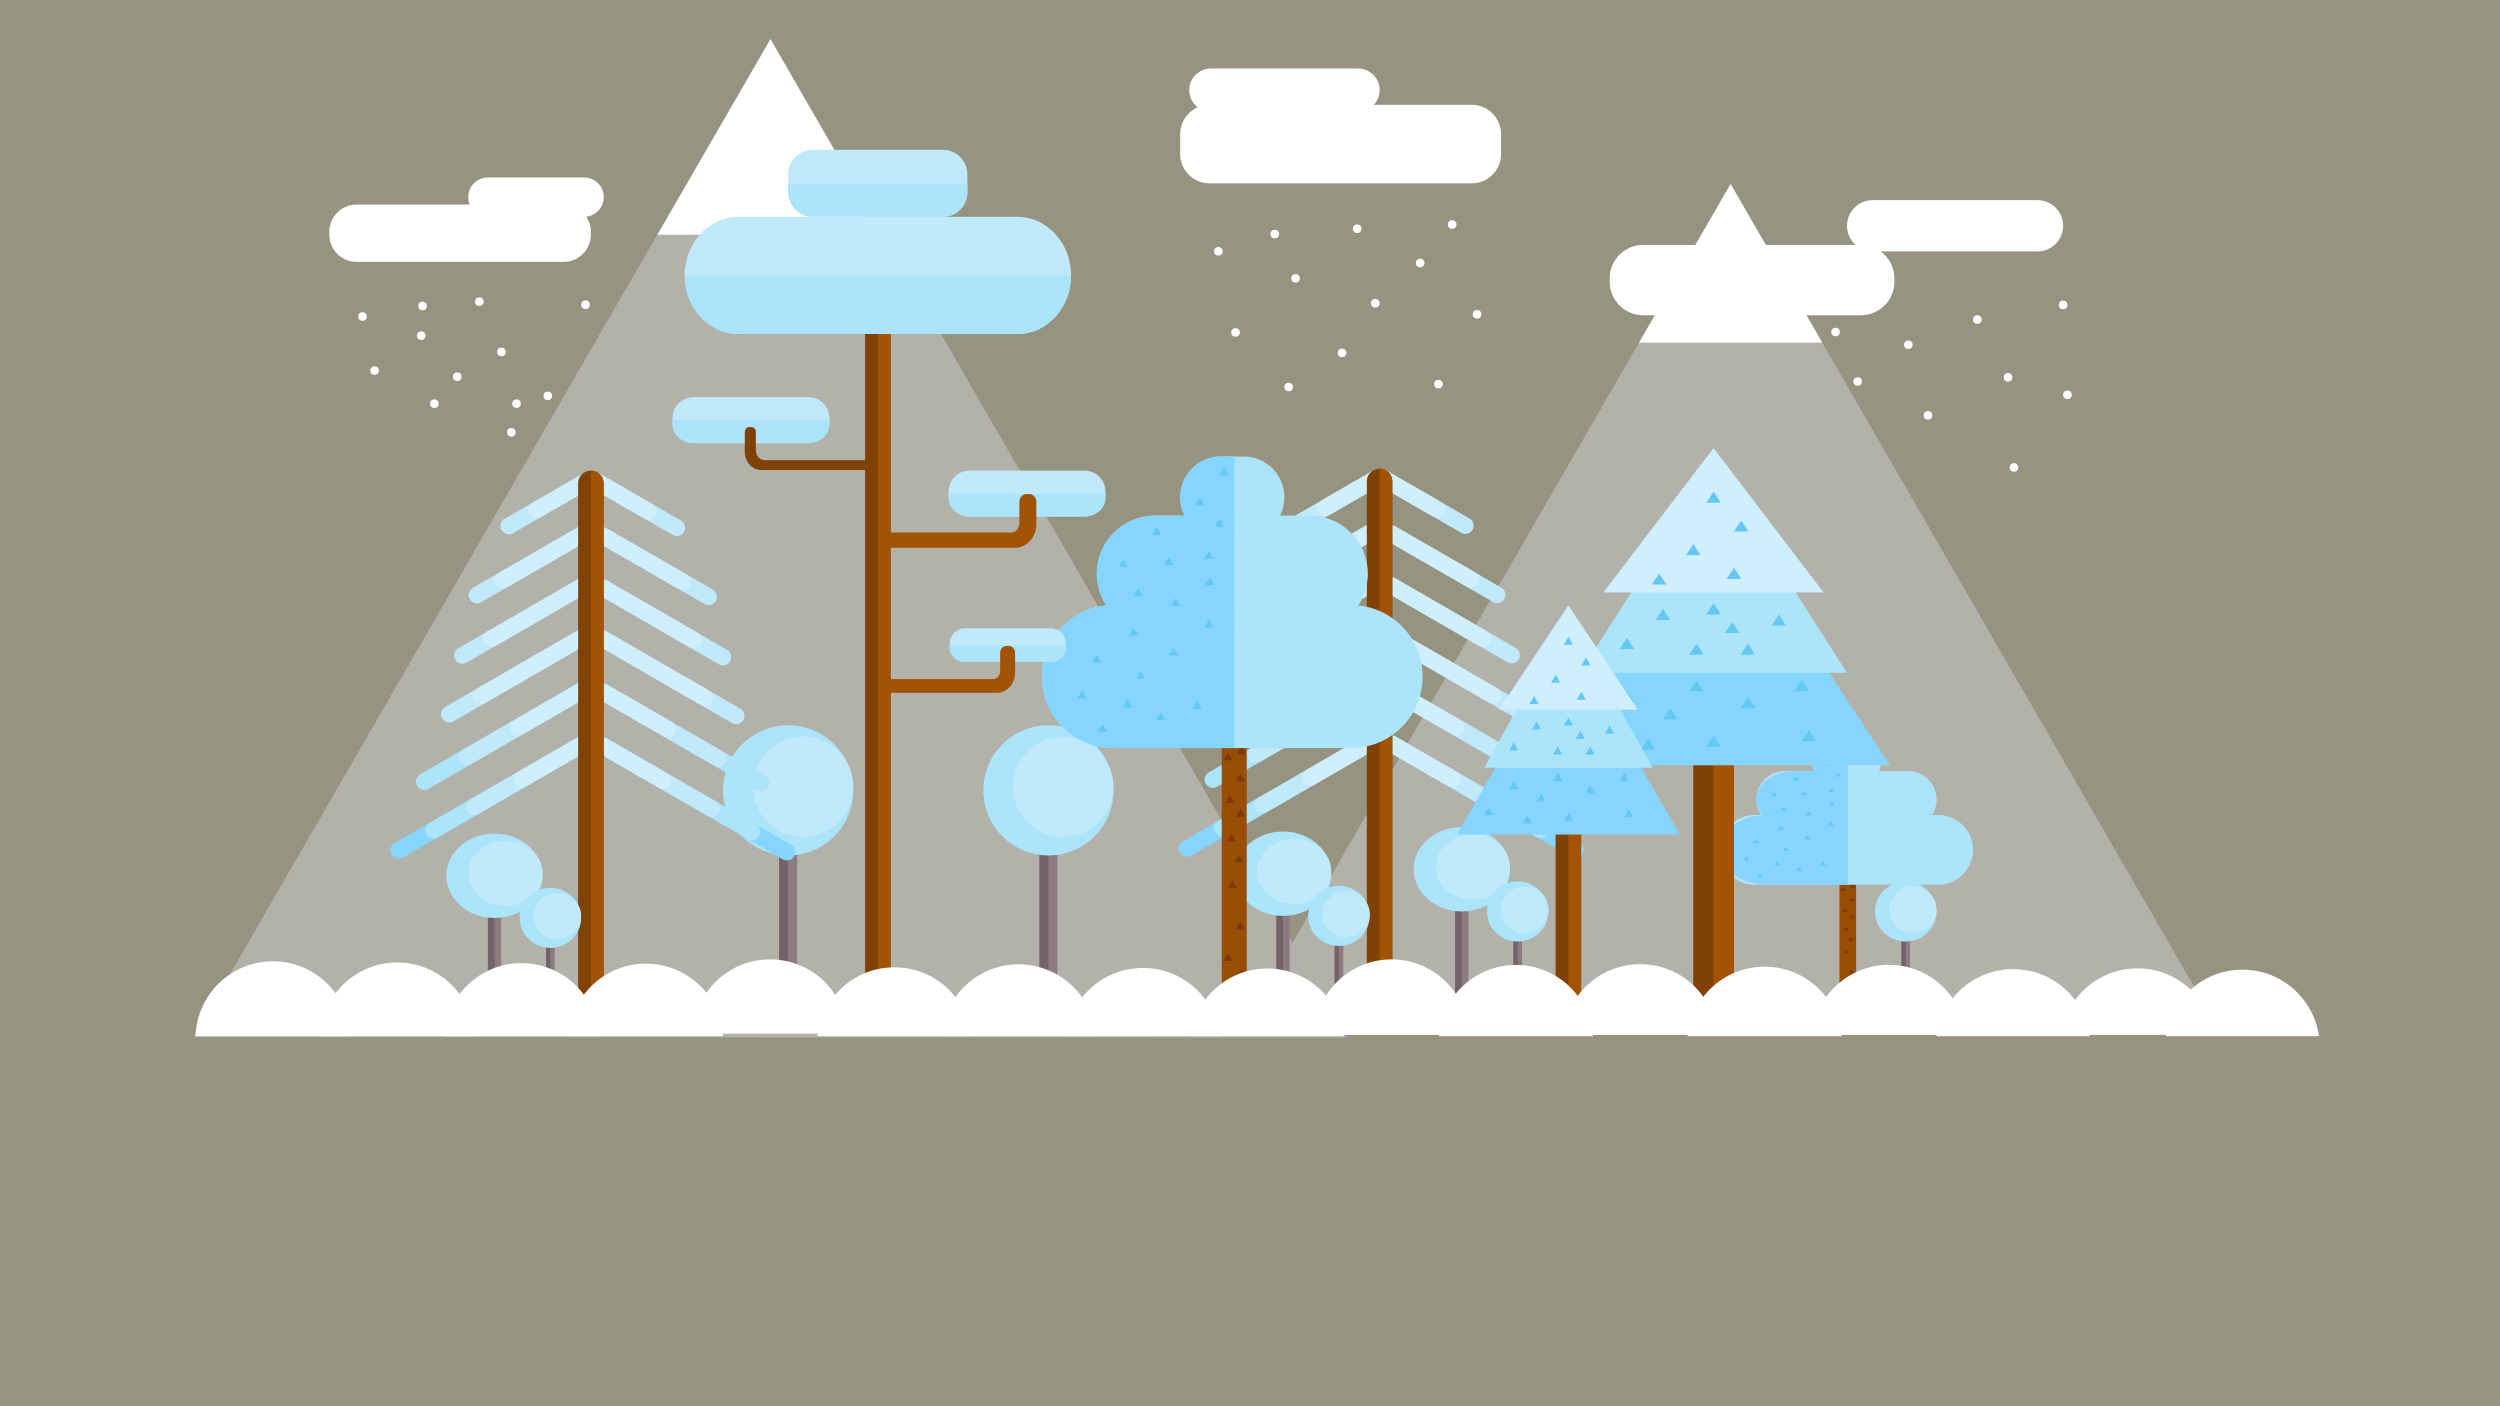 <?xml version="1.0" encoding="utf-8"?>
<!-- Generator: Adobe Illustrator 19.2.1, SVG Export Plug-In . SVG Version: 6.00 Build 0)  -->
<svg version="1.1" xmlns="http://www.w3.org/2000/svg" xmlns:xlink="http://www.w3.org/1999/xlink" x="0px" y="0px"
	 viewBox="0 0 1920 1080" style="enable-background:new 0 0 1920 1080;" xml:space="preserve">
<style type="text/css">
	.st0{fill:#969481;}
	.st1{fill:#FFFFFF;}
	.st2{fill:#B2B1AA;}
	.st3{fill:#C0EAFB;}
	.st4{fill:#ACE5FA;}
	.st5{fill:#86D5FF;}
	.st6{fill:#D0EFFC;}
	.st7{fill:#804104;}
	.st8{fill:#A35305;}
	.st9{fill:#8E7B82;}
	.st10{fill:#736369;}
	.st11{fill:#994E05;}
	.st12{fill:#7C3A09;}
	.st13{fill:#64C8F4;}
	.st14{fill:#4FA161;}
	.st15{fill:#A35305;stroke:#A35305;stroke-width:3;stroke-linecap:round;stroke-linejoin:round;stroke-miterlimit:10;}
</style>
<g id="Calque_2">
	<rect class="st0" width="1920" height="1080"/>
	<circle class="st1" cx="420.7" cy="304" r="3.3"/>
	<circle class="st1" cx="385.1" cy="270.3" r="3.3"/>
	<circle class="st1" cx="392.7" cy="332" r="3.3"/>
	<circle class="st1" cx="333.6" cy="310" r="3.3"/>
	<circle class="st1" cx="351.2" cy="289.3" r="3.3"/>
	<circle class="st1" cx="323.5" cy="257.8" r="3.3"/>
	<circle class="st1" cx="368.1" cy="231.7" r="3.3"/>
	<circle class="st1" cx="324.5" cy="235" r="3.3"/>
	<circle class="st1" cx="287.7" cy="284.6" r="3.3"/>
	<circle class="st1" cx="278.4" cy="243.1" r="3.3"/>
	<circle class="st1" cx="1056.2" cy="232.9" r="3.3"/>
	<circle class="st1" cx="1090.7" cy="202" r="3.3"/>
	<circle class="st1" cx="1115.3" cy="172.4" r="3.3"/>
	<circle class="st1" cx="1134.4" cy="241.4" r="3.3"/>
	<circle class="st1" cx="1042.3" cy="175.7" r="3.3"/>
	<circle class="st1" cx="995" cy="213.8" r="3.3"/>
	<circle class="st1" cx="979" cy="179.8" r="3.3"/>
	<circle class="st1" cx="948.9" cy="255.3" r="3.3"/>
	<circle class="st1" cx="935.7" cy="193" r="3.3"/>
	<circle class="st1" cx="1030.7" cy="271" r="3.3"/>
	<circle class="st1" cx="1104.7" cy="295" r="3.3"/>
	<circle class="st1" cx="989.7" cy="297.2" r="3.3"/>
	<circle class="st1" cx="1518.6" cy="245.4" r="3.3"/>
	<circle class="st1" cx="1584.5" cy="234.2" r="3.3"/>
	<circle class="st1" cx="1480.7" cy="319" r="3.3"/>
	<circle class="st1" cx="1465.6" cy="264.8" r="3.3"/>
	<circle class="st1" cx="1542.2" cy="289.8" r="3.3"/>
	<circle class="st1" cx="1546.7" cy="359" r="3.3"/>
	<circle class="st1" cx="1587.8" cy="303.2" r="3.3"/>
	<circle class="st1" cx="1426.7" cy="293" r="3.3"/>
	<circle class="st1" cx="1410.7" cy="333" r="3.3"/>
	<circle class="st1" cx="1348.7" cy="321" r="3.3"/>
	<circle class="st1" cx="1282.7" cy="289" r="3.3"/>
	<circle class="st1" cx="1345.7" cy="263" r="3.3"/>
	<circle class="st1" cx="1409.7" cy="255" r="3.3"/>
	<circle class="st1" cx="1250.7" cy="368" r="3.3"/>
	<circle class="st1" cx="1239.7" cy="315" r="3.3"/>
	<circle class="st1" cx="1417.7" cy="375" r="3.3"/>
	<circle class="st1" cx="1476.7" cy="413" r="3.3"/>
	<polygon class="st2" points="952.4,793.9 1329.1,141.3 1705.9,793.9 	"/>
	<polygon class="st2" points="148.7,796.5 591.8,29.6 1034.4,796.8 	"/>
	<polygon class="st1" points="1399.5,263.1 1329.1,141.3 1258.8,263.1 	"/>
</g>
<g id="Calque_6">
	<polygon class="st1" points="678.3,180.3 591.7,30.2 504.9,180.3 	"/>
</g>
<g id="Calque_3">
	<g>
		<path class="st3" d="M990.8,405.6L990.8,405.6c-1.8-3-0.7-6.9,2.3-8.7l62.4-36c3-1.8,6.9-0.7,8.7,2.3l0,0c1.8,3,0.7,6.9-2.3,8.7
			l-62.4,36C996.5,409.7,992.6,408.7,990.8,405.6z"/>
		<path class="st4" d="M926,601.9L926,601.9c-1.8-3-0.7-6.9,2.3-8.7l121.6-70.2c3-1.8,6.9-0.7,8.7,2.3l0,0c1.8,3,0.7,6.9-2.3,8.7
			l-121.6,70.2C931.7,606,927.8,604.9,926,601.9z"/>
		<path class="st3" d="M955.3,505L955.3,505c-1.8-3-0.7-6.9,2.3-8.7l92.3-53.3c3-1.8,6.9-0.7,8.7,2.3v0c1.8,3,0.7,6.9-2.3,8.7
			L964,507.3C961,509.1,957.1,508.1,955.3,505z"/>
		<path class="st5" d="M906.2,654.8L906.2,654.8c-1.8-3-0.7-6.9,2.3-8.7l141.4-81.7c3-1.8,6.9-0.7,8.7,2.3l0,0
			c1.8,3,0.7,6.9-2.3,8.7l-141.4,81.7C911.8,658.9,907.9,657.8,906.2,654.8z"/>
		<path class="st6" d="M977.5,492.2L977.5,492.2c-1.8-3-0.7-6.9,2.3-8.7l70.1-40.5c3-1.8,6.9-0.7,8.7,2.3v0c1.8,3,0.7,6.9-2.3,8.7
			l-70.1,40.5C983.2,496.3,979.3,495.2,977.5,492.2z"/>
		<path class="st6" d="M1012.3,393.2L1012.3,393.2c-1.8-3-0.7-6.9,2.3-8.7l40.9-23.6c3-1.8,6.9-0.7,8.7,2.3l0,0
			c1.8,3,0.7,6.9-2.3,8.7l-40.9,23.6C1018,397.3,1014.1,396.3,1012.3,393.2z"/>
		<path class="st3" d="M958.8,582.9L958.8,582.9c-1.8-3-0.7-6.9,2.3-8.7l88.8-51.3c3-1.8,6.9-0.7,8.7,2.3l0,0c1.8,3,0.7,6.9-2.3,8.7
			l-88.8,51.3C964.4,587,960.5,586,958.8,582.9z"/>
		<path class="st6" d="M998,560.3L998,560.3c-1.8-3-0.7-6.9,2.3-8.7l49.6-28.6c3-1.8,6.9-0.7,8.7,2.3l0,0c1.8,3,0.7,6.9-2.3,8.7
			l-49.6,28.6C1003.7,564.4,999.8,563.3,998,560.3z"/>
		<path class="st4" d="M933.1,639.3L933.1,639.3c-1.8-3-0.7-6.9,2.3-8.7l114.5-66.1c3-1.8,6.9-0.7,8.7,2.3l0,0
			c1.8,3,0.7,6.9-2.3,8.7l-114.5,66.1C938.7,643.4,934.8,642.3,933.1,639.3z"/>
		<path class="st3" d="M964.1,621.4L964.1,621.4c-1.8-3-0.7-6.9,2.3-8.7l83.5-48.2c3-1.8,6.9-0.7,8.7,2.3l0,0c1.8,3,0.7,6.9-2.3,8.7
			l-83.5,48.2C969.7,625.4,965.8,624.4,964.1,621.4z"/>
		<path class="st6" d="M1001.3,599.9L1001.3,599.9c-1.8-3-0.7-6.9,2.3-8.7l46.3-26.7c3-1.8,6.9-0.7,8.7,2.3l0,0
			c1.8,3,0.7,6.9-2.3,8.7l-46.3,26.7C1006.9,604,1003,602.9,1001.3,599.9z"/>
		<path class="st3" d="M966.4,458.7L966.4,458.7c-1.8-3-0.7-6.9,2.3-8.7l81.2-46.9c3-1.8,6.9-0.7,8.7,2.3l0,0c1.8,3,0.7,6.9-2.3,8.7
			L975.1,461C972.1,462.8,968.2,461.7,966.4,458.7z"/>
		<path class="st6" d="M986.2,447.2L986.2,447.2c-1.8-3-0.7-6.9,2.3-8.7l61.4-35.4c3-1.8,6.9-0.7,8.7,2.3l0,0c1.8,3,0.7,6.9-2.3,8.7
			l-61.4,35.4C991.9,451.3,988,450.3,986.2,447.2z"/>
		<path class="st3" d="M945.2,550.1L945.2,550.1c-1.8-3-0.7-6.9,2.3-8.7l102.4-59.1c3-1.8,6.9-0.7,8.7,2.3v0c1.8,3,0.7,6.9-2.3,8.7
			l-102.4,59.1C950.8,554.2,946.9,553.2,945.2,550.1z"/>
		<path class="st6" d="M969.6,536L969.6,536c-1.8-3-0.7-6.9,2.3-8.7l78-45.1c3-1.8,6.9-0.7,8.7,2.3v0c1.8,3,0.7,6.9-2.3,8.7
			l-78,45.1C975.2,540.1,971.3,539.1,969.6,536z"/>
		<path class="st3" d="M1130.9,406.9L1130.9,406.9c1.8-3,0.7-6.9-2.3-8.7l-62.4-36c-3-1.8-6.9-0.7-8.7,2.3l0,0
			c-1.8,3-0.7,6.9,2.3,8.7l62.4,36C1125.2,411,1129.1,410,1130.9,406.9z"/>
		<path class="st4" d="M1195.7,603.2L1195.7,603.2c1.8-3,0.7-6.9-2.3-8.7l-121.6-70.2c-3-1.8-6.9-0.7-8.7,2.3l0,0
			c-1.8,3-0.7,6.9,2.3,8.7l121.6,70.2C1190.1,607.3,1194,606.2,1195.7,603.2z"/>
		<path class="st3" d="M1166.4,506.3L1166.4,506.3c1.8-3,0.7-6.9-2.3-8.7l-92.3-53.3c-3-1.8-6.9-0.7-8.7,2.3l0,0
			c-1.8,3-0.7,6.9,2.3,8.7l92.3,53.3C1160.8,510.4,1164.7,509.4,1166.4,506.3z"/>
		<path class="st5" d="M1215.6,656.1L1215.6,656.1c1.8-3,0.7-6.9-2.3-8.7l-141.4-81.7c-3-1.8-6.9-0.7-8.7,2.3v0
			c-1.8,3-0.7,6.9,2.3,8.7l141.4,81.7C1209.9,660.2,1213.8,659.1,1215.6,656.1z"/>
		<path class="st6" d="M1144.2,493.5L1144.2,493.5c1.8-3,0.7-6.9-2.3-8.7l-70.1-40.5c-3-1.8-6.9-0.7-8.7,2.3l0,0
			c-1.8,3-0.7,6.9,2.3,8.7l70.1,40.5C1138.6,497.6,1142.5,496.5,1144.2,493.5z"/>
		<path class="st6" d="M1109.4,394.5L1109.4,394.5c1.8-3,0.7-6.9-2.3-8.7l-40.9-23.6c-3-1.8-6.9-0.7-8.7,2.3l0,0
			c-1.8,3-0.7,6.9,2.3,8.7l40.9,23.6C1103.7,398.6,1107.6,397.6,1109.4,394.5z"/>
		<path class="st3" d="M1163,584.2L1163,584.2c1.8-3,0.7-6.9-2.3-8.7l-88.8-51.3c-3-1.8-6.9-0.7-8.7,2.3l0,0c-1.8,3-0.7,6.9,2.3,8.7
			l88.8,51.3C1157.3,588.3,1161.2,587.3,1163,584.2z"/>
		<path class="st6" d="M1123.7,561.6L1123.7,561.6c1.8-3,0.7-6.9-2.3-8.7l-49.6-28.6c-3-1.8-6.9-0.7-8.7,2.3l0,0
			c-1.8,3-0.7,6.9,2.3,8.7l49.6,28.6C1118,565.7,1121.9,564.6,1123.7,561.6z"/>
		<path class="st4" d="M1188.7,640.6L1188.7,640.6c1.8-3,0.7-6.9-2.3-8.7l-114.5-66.1c-3-1.8-6.9-0.7-8.7,2.3v0
			c-1.8,3-0.7,6.9,2.3,8.7l114.5,66.1C1183,644.7,1186.9,643.6,1188.7,640.6z"/>
		<path class="st3" d="M1157.6,622.6L1157.6,622.6c1.8-3,0.7-6.9-2.3-8.7l-83.5-48.2c-3-1.8-6.9-0.7-8.7,2.3v0
			c-1.8,3-0.7,6.9,2.3,8.7l83.5,48.2C1152,626.7,1155.9,625.7,1157.6,622.6z"/>
		<path class="st6" d="M1120.5,601.2L1120.5,601.2c1.8-3,0.7-6.9-2.3-8.7l-46.3-26.7c-3-1.8-6.9-0.7-8.7,2.3v0
			c-1.8,3-0.7,6.9,2.3,8.7l46.3,26.7C1114.8,605.3,1118.7,604.2,1120.5,601.2z"/>
		<path class="st3" d="M1155.3,460L1155.3,460c1.8-3,0.7-6.9-2.3-8.7l-81.2-46.9c-3-1.8-6.9-0.7-8.7,2.3v0c-1.8,3-0.7,6.9,2.3,8.7
			l81.2,46.9C1149.7,464.1,1153.6,463,1155.3,460z"/>
		<path class="st6" d="M1135.5,448.5L1135.5,448.5c1.8-3,0.7-6.9-2.3-8.7l-61.4-35.4c-3-1.8-6.9-0.7-8.7,2.3v0
			c-1.8,3-0.7,6.9,2.3,8.7l61.4,35.4C1129.8,452.6,1133.7,451.6,1135.5,448.5z"/>
		<path class="st3" d="M1176.6,551.4L1176.6,551.4c1.8-3,0.7-6.9-2.3-8.7l-102.4-59.1c-3-1.8-6.9-0.7-8.7,2.3l0,0
			c-1.8,3-0.7,6.9,2.3,8.7l102.4,59.1C1170.9,555.5,1174.8,554.5,1176.6,551.4z"/>
		<path class="st6" d="M1152.2,537.3L1152.2,537.3c1.8-3,0.7-6.9-2.3-8.7l-78-45.1c-3-1.8-6.9-0.7-8.7,2.3l0,0
			c-1.8,3-0.7,6.9,2.3,8.7l78,45.1C1146.5,541.4,1150.4,540.4,1152.2,537.3z"/>
		<g>
			<path class="st7" d="M1059.5,783.2L1059.5,783.2c-5.4,0-9.8-4.4-9.8-9.8V369.7c0-5.4,4.4-9.8,9.8-9.8l0,0c5.4,0,9.8,4.4,9.8,9.8
				v403.7C1069.3,778.8,1064.9,783.2,1059.5,783.2z"/>
			<path class="st8" d="M1059.5,359.8c5.4,0,9.8,4.4,9.8,9.8v403.7c0,5.4-4.4,9.8-9.8,9.8"/>
		</g>
		<g>
			<path class="st9" d="M985.4,783.2L985.4,783.2c-2.8,0-5.1-2.3-5.1-5.1v-98.9c0-2.8,2.3-5.1,5.1-5.1l0,0c2.8,0,5.1,2.3,5.1,5.1
				v98.9C990.6,780.9,988.3,783.2,985.4,783.2z"/>
			<path class="st10" d="M985.4,783.2L985.4,783.2c-2.8,0-5.1-2-5.1-4.5V678.5c0-2.5,2.3-4.5,5.1-4.5l0,0"/>
		</g>
		<g>
			<ellipse class="st4" cx="985.4" cy="671" rx="37" ry="32.4"/>
			<ellipse class="st3" cx="993.9" cy="669.2" rx="28.5" ry="25"/>
		</g>
		<path class="st9" d="M1028.3,783.2L1028.3,783.2c-1.8,0-3.3-1.5-3.3-3.3v-71.2c0-1.8,1.5-3.3,3.3-3.3l0,0c1.8,0,3.3,1.5,3.3,3.3
			v71.2C1031.6,781.8,1030.2,783.2,1028.3,783.2z"/>
		<path class="st10" d="M1028.3,783.2L1028.3,783.2c-1.8,0-3.3-1.4-3.3-3.2v-71.3c0-1.8,1.5-3.2,3.3-3.2l0,0"/>
		<ellipse class="st4" cx="1028.3" cy="703.4" rx="23.6" ry="23.1"/>
		<ellipse class="st3" cx="1033.8" cy="702.1" rx="18.2" ry="17.8"/>
	</g>
	<g>
		<path class="st9" d="M805.2,779.8L805.2,779.8c-3.8,0-6.9-3.1-6.9-6.9V618.5c0-3.8,3.1-6.9,6.9-6.9l0,0c3.8,0,6.9,3.1,6.9,6.9
			v154.4C812.1,776.7,809,779.8,805.2,779.8z"/>
		<path class="st10" d="M805.2,779.8L805.2,779.8c-3.8,0-6.9-3.1-6.9-6.9V618.5c0-3.8,3.1-6.9,6.9-6.9l0,0"/>
	</g>
	<circle class="st4" cx="805.2" cy="607" r="50"/>
	<circle class="st3" cx="816.6" cy="604.2" r="38.5"/>
	<g>
		<path class="st9" d="M605.3,779.8L605.3,779.8c-3.8,0-6.9-3.1-6.9-6.9V618.5c0-3.8,3.1-6.9,6.9-6.9l0,0c3.8,0,6.9,3.1,6.9,6.9
			v154.4C612.3,776.7,609.2,779.8,605.3,779.8z"/>
		<path class="st10" d="M605.3,779.8L605.3,779.8c-3.8,0-6.9-3.1-6.9-6.9V618.5c0-3.8,3.1-6.9,6.9-6.9l0,0"/>
	</g>
	<circle class="st4" cx="605.3" cy="607" r="50"/>
	<circle class="st3" cx="616.8" cy="604.2" r="38.5"/>
	<g>
		<path class="st9" d="M1122.7,779.8L1122.7,779.8c-2.8,0-5.1-2.3-5.1-5.1v-98.9c0-2.8,2.3-5.1,5.1-5.1l0,0c2.8,0,5.1,2.3,5.1,5.1
			v98.9C1127.8,777.5,1125.5,779.8,1122.7,779.8z"/>
		<path class="st10" d="M1122.7,779.8L1122.7,779.8c-2.8,0-5.1-2-5.1-4.5V675.1c0-2.5,2.3-4.5,5.1-4.5l0,0"/>
	</g>
	<ellipse class="st4" cx="1122.7" cy="667.6" rx="37" ry="32.4"/>
	<ellipse class="st3" cx="1131.1" cy="665.8" rx="28.5" ry="25"/>
	<g>
		<path class="st9" d="M1165.6,779.8L1165.6,779.8c-1.8,0-3.3-1.5-3.3-3.3v-71.2c0-1.8,1.5-3.3,3.3-3.3l0,0c1.8,0,3.3,1.5,3.3,3.3
			v71.2C1168.8,778.4,1167.4,779.8,1165.6,779.8z"/>
		<path class="st10" d="M1165.6,779.8L1165.6,779.8c-1.8,0-3.3-1.4-3.3-3.2v-71.3c0-1.8,1.5-3.2,3.3-3.2l0,0"/>
	</g>
	<ellipse class="st4" cx="1165.6" cy="700" rx="23.6" ry="23.1"/>
	<ellipse class="st3" cx="1171" cy="698.7" rx="18.2" ry="17.8"/>
	<g>
		<path class="st9" d="M1463.6,779.8L1463.6,779.8c-1.8,0-3.3-1.5-3.3-3.3v-71.2c0-1.8,1.5-3.3,3.3-3.3l0,0c1.8,0,3.3,1.5,3.3,3.3
			v71.2C1466.9,778.4,1465.5,779.8,1463.6,779.8z"/>
		<path class="st10" d="M1463.6,779.8L1463.6,779.8c-1.8,0-3.3-1.4-3.3-3.2v-71.3c0-1.8,1.5-3.2,3.3-3.2l0,0"/>
	</g>
	<ellipse class="st4" cx="1463.6" cy="700" rx="23.6" ry="23.1"/>
	<ellipse class="st3" cx="1469.1" cy="698.7" rx="18.2" ry="17.8"/>
	<g>
		<path class="st11" d="M947.9,506.9L947.9,506.9c-5.3,0-9.6,4.3-9.6,9.6v253.7c0,5.3,4.3,9.6,9.6,9.6l0,0c5.3,0,9.6-4.3,9.6-9.6
			V516.5C957.6,511.2,953.3,506.9,947.9,506.9z"/>
		<polygon class="st12" points="946.5,675.8 949.9,682 942.9,682.1 		"/>
		<polygon class="st12" points="951.6,656.2 955,662.3 947.9,662.4 		"/>
		<polygon class="st12" points="945.9,640.2 949.3,646.4 942.2,646.5 		"/>
		<polygon class="st12" points="952.9,621 956.3,627.2 949.3,627.3 		"/>
		<polygon class="st12" points="944.5,610.5 947.9,616.6 940.9,616.8 		"/>
		<polygon class="st12" points="952.9,593.9 956.3,600.1 949.3,600.2 		"/>
		<polygon class="st12" points="943,577.7 946.4,583.8 939.4,584 		"/>
		<polygon class="st12" points="953.5,573.1 956.9,579.2 949.8,579.3 		"/>
		<polygon class="st12" points="947.5,764.9 950.9,771.1 943.8,771.2 		"/>
		<polygon class="st12" points="953.6,744.3 957,750.4 949.9,750.6 		"/>
		<polygon class="st12" points="943,731.9 946.4,738 939.4,738.1 		"/>
		<polygon class="st12" points="952.5,707.7 956,713.8 948.9,714 		"/>
	</g>
	<g>
		<path class="st4" d="M1037.7,574.5H855.1c-30.3,0-54.9-24.6-54.9-54.9v0c0-30.3,24.6-54.9,54.9-54.9h182.6
			c30.3,0,54.9,24.6,54.9,54.9v0C1092.6,549.9,1068.1,574.5,1037.7,574.5z"/>
		<path class="st4" d="M1005.9,485.2H887c-24.6,0-44.6-20-44.6-44.6v0c0-24.6,20-44.6,44.6-44.6h118.9c24.6,0,44.6,20,44.6,44.6v0
			C1050.5,465.2,1030.5,485.2,1005.9,485.2z"/>
		<path class="st4" d="M955.1,413.2h-17.4c-17.3,0-31.3-14-31.3-31.3v0c0-17.3,14-31.3,31.3-31.3h17.4c17.3,0,31.3,14,31.3,31.3v0
			C986.4,399.2,972.4,413.2,955.1,413.2z"/>
	</g>
	<g>
		<path class="st5" d="M947.9,464.7h-92.8c-30.3,0-54.9,24.6-54.9,54.9v0c0,30.3,24.6,54.9,54.9,54.9h92.8V464.7z"/>
		<path class="st5" d="M947.9,396h-61c-24.6,0-44.6,20-44.6,44.6v0c0,24.6,20,44.6,44.6,44.6h61V396z"/>
		<path class="st5" d="M947.9,350.5h-10.2c-17.3,0-31.3,14-31.3,31.3v0c0,17.3,14,31.3,31.3,31.3h10.2V350.5z"/>
	</g>
	<polygon class="st13" points="866.1,537.2 869.6,543.4 862.5,543.5 	"/>
	<polygon class="st13" points="901.1,497.1 904.6,503.3 897.5,503.4 	"/>
	<polygon class="st13" points="876,515.1 879.5,521.2 872.4,521.3 	"/>
	<polygon class="st13" points="891.7,546.8 895.1,552.9 888.1,553 	"/>
	<polygon class="st13" points="919.4,538.4 922.8,544.5 915.8,544.7 	"/>
	<polygon class="st13" points="846.7,555.9 850.2,562.1 843.1,562.2 	"/>
	<polygon class="st13" points="831.1,530.1 834.5,536.2 827.5,536.3 	"/>
	<polygon class="st13" points="842.4,502.6 845.9,508.7 838.8,508.8 	"/>
	<polygon class="st13" points="870.6,482.1 874.1,488.2 867,488.3 	"/>
	<polygon class="st13" points="928.5,475.8 931.9,482 924.9,482.1 	"/>
	<polygon class="st13" points="903,459.2 906.4,465.4 899.3,465.5 	"/>
	<polygon class="st13" points="874.2,451.7 877.6,457.8 870.5,457.9 	"/>
	<polygon class="st13" points="929.4,443.2 932.8,449.4 925.7,449.5 	"/>
	<polygon class="st13" points="862.8,429.2 866.2,435.3 859.2,435.4 	"/>
	<polygon class="st13" points="897.6,427.7 901,433.9 894,434 	"/>
	<polygon class="st13" points="928.5,422.9 931.9,429.1 924.9,429.2 	"/>
	<polygon class="st13" points="888.4,404.6 891.8,410.8 884.8,410.9 	"/>
	<polygon class="st13" points="936.6,398.3 940,404.5 933,404.6 	"/>
	<polygon class="st13" points="940.1,358.8 943.6,365 936.5,365.1 	"/>
	<polygon class="st13" points="921.5,381.9 924.9,388 917.8,388.1 	"/>
	<g>
		<path class="st11" d="M1419.1,646.4L1419.1,646.4c-3.5,0-6.4,2.9-6.4,6.4v120.6c0,3.5,2.9,6.4,6.4,6.4l0,0c3.5,0,6.4-2.9,6.4-6.4
			V652.8C1425.5,649.3,1422.6,646.4,1419.1,646.4z"/>
		<polygon class="st12" points="1418.1,729 1420.4,732 1415.7,732 		"/>
		<polygon class="st12" points="1421.5,719.4 1423.8,722.4 1419.1,722.4 		"/>
		<polygon class="st12" points="1417.7,711.6 1420,714.6 1415.3,714.7 		"/>
		<polygon class="st12" points="1422.4,702.2 1424.7,705.2 1420,705.3 		"/>
		<polygon class="st12" points="1416.8,697 1419.1,700.1 1414.4,700.1 		"/>
		<polygon class="st12" points="1422.4,689 1424.7,692 1420,692 		"/>
		<polygon class="st12" points="1415.8,681 1418.1,684 1413.4,684.1 		"/>
		<polygon class="st12" points="1422.8,678.8 1425.1,681.8 1420.4,681.8 		"/>
		<polygon class="st12" points="1418.8,772.5 1421.1,775.6 1416.4,775.6 		"/>
		<polygon class="st12" points="1422.8,762.5 1425.1,765.5 1420.4,765.5 		"/>
		<polygon class="st12" points="1415.8,756.4 1418.1,759.4 1413.4,759.4 		"/>
		<polygon class="st12" points="1422.1,744.6 1424.4,747.6 1419.7,747.6 		"/>
	</g>
	<g>
		<path class="st4" d="M1488.5,679.5h-140.8c-14.8,0-26.8-12-26.8-26.8v0c0-14.8,12-26.8,26.8-26.8h140.8c14.8,0,26.8,12,26.8,26.8
			v0C1515.3,667.4,1503.3,679.5,1488.5,679.5z"/>
		<path class="st4" d="M1465.5,635.8h-94.8c-12,0-21.8-9.8-21.8-21.8v0c0-12,9.8-21.8,21.8-21.8h94.8c12,0,21.8,9.8,21.8,21.8v0
			C1487.3,626,1477.5,635.8,1465.5,635.8z"/>
		<path class="st4" d="M1429.4,600.6h-22.6c-8.5,0-15.3-6.9-15.3-15.3l0,0c0-8.5,6.9-15.3,15.3-15.3h22.6c8.5,0,15.3,6.9,15.3,15.3
			l0,0C1444.7,593.7,1437.8,600.6,1429.4,600.6z"/>
	</g>
	<g>
		<path class="st5" d="M1419.1,625.8h-61.7c-20.2,0-36.5,12-36.5,26.8v0c0,14.8,16.3,26.8,36.5,26.8h61.7V625.8z"/>
		<path class="st5" d="M1419.1,592.2h-40.5c-16.4,0-29.7,9.8-29.7,21.8l0,0c0,12,13.3,21.8,29.7,21.8h40.5V592.2z"/>
		<path class="st5" d="M1419.1,570h-6.8c-11.5,0-20.8,6.9-20.8,15.3v0c0,8.5,9.3,15.3,20.8,15.3h6.8V570z"/>
	</g>
	<polygon class="st13" points="1364.7,661.2 1367,664.2 1362.3,664.3 	"/>
	<polygon class="st13" points="1388,641.6 1390.2,644.6 1385.6,644.7 	"/>
	<polygon class="st13" points="1371.3,650.4 1373.6,653.4 1368.9,653.5 	"/>
	<polygon class="st13" points="1381.7,665.9 1384,668.9 1379.3,669 	"/>
	<polygon class="st13" points="1400.1,661.8 1402.4,664.8 1397.7,664.9 	"/>
	<polygon class="st13" points="1351.8,670.4 1354.1,673.4 1349.4,673.4 	"/>
	<polygon class="st13" points="1341.4,657.7 1343.7,660.7 1339,660.8 	"/>
	<polygon class="st13" points="1348.9,644.3 1351.2,647.3 1346.5,647.3 	"/>
	<polygon class="st13" points="1367.7,634.3 1370,637.3 1365.3,637.3 	"/>
	<polygon class="st13" points="1406.2,631.2 1408.5,634.2 1403.8,634.3 	"/>
	<polygon class="st13" points="1389.2,623.1 1391.5,626.1 1386.8,626.2 	"/>
	<polygon class="st13" points="1370,619.4 1372.3,622.4 1367.6,622.5 	"/>
	<polygon class="st13" points="1406.7,615.3 1409,618.3 1404.3,618.3 	"/>
	<polygon class="st13" points="1362.5,608.4 1364.8,611.4 1360.1,611.5 	"/>
	<polygon class="st13" points="1385.6,607.7 1387.9,610.7 1383.2,610.8 	"/>
	<polygon class="st13" points="1406.2,605.3 1408.5,608.4 1403.8,608.4 	"/>
	<polygon class="st13" points="1379.5,596.4 1381.8,599.4 1377.1,599.5 	"/>
	<polygon class="st13" points="1411.6,593.3 1413.8,596.3 1409.1,596.4 	"/>
	<polygon class="st14" points="1413.9,574 1416.2,577 1411.5,577.1 	"/>
	<polygon class="st13" points="1401.5,585.3 1403.8,588.3 1399.1,588.3 	"/>
	<g>
		<g>
			<path class="st7" d="M1321.7,779.8h-11.5c-5.4,0-9.8-4.4-9.8-9.8V529.2c0-5.4,4.4-9.8,9.8-9.8h11.5c5.4,0,9.8,4.4,9.8,9.8V770
				C1331.6,775.4,1327.2,779.8,1321.7,779.8z"/>
		</g>
		<g>
			<line class="st7" x1="1316" y1="779.8" x2="1316" y2="779.8"/>
			<path class="st8" d="M1316,519.4c8.6,0,15.6,6.1,15.6,13.6v233.2c0,7.5-7,13.6-15.6,13.6"/>
			<line class="st7" x1="1316" y1="519.4" x2="1316" y2="519.4"/>
		</g>
	</g>
	<polygon class="st5" points="1316,381.8 1451.6,587.7 1180.3,587.7 	"/>
	<polygon class="st4" points="1316,355.7 1418.4,516.7 1213.5,516.7 	"/>
	<polygon class="st6" points="1316,344.1 1400.5,455 1231.4,455 	"/>
	<polyline class="st13" points="1243.8,498.6 1249.5,489.9 1255,498.4 	"/>
	<polyline class="st13" points="1271.4,476.3 1277.2,467.6 1282.6,476.1 	"/>
	<polyline class="st13" points="1297.3,502.9 1303,494.2 1308.4,502.7 	"/>
	<polyline class="st13" points="1310.4,471.9 1316.1,463.3 1321.5,471.8 	"/>
	<polyline class="st13" points="1336.6,502.9 1342.4,494.2 1347.8,502.7 	"/>
	<polyline class="st13" points="1360.5,480.6 1366.2,471.9 1371.6,480.4 	"/>
	<polyline class="st13" points="1243.8,539.6 1249.5,530.9 1255,539.4 	"/>
	<polyline class="st14" points="1213.5,567.2 1219.3,558.5 1224.7,567 	"/>
	<polyline class="st13" points="1260.2,575.9 1266,567.2 1271.4,575.7 	"/>
	<polyline class="st13" points="1297.3,530.9 1303,522.3 1308.4,530.8 	"/>
	<polyline class="st13" points="1310.4,573.6 1316.1,565 1321.5,573.5 	"/>
	<polyline class="st13" points="1378.1,530.9 1383.8,522.3 1389.3,530.8 	"/>
	<polyline class="st13" points="1336.6,543.9 1342.4,535.3 1347.8,543.8 	"/>
	<polyline class="st13" points="1383.7,569.3 1389.4,560.6 1394.9,569.1 	"/>
	<polyline class="st13" points="1277,552.6 1282.8,543.9 1288.2,552.4 	"/>
	<polyline class="st13" points="1268.5,449 1274.3,440.4 1279.7,448.9 	"/>
	<polyline class="st13" points="1294.8,426.5 1300.5,417.8 1305.9,426.3 	"/>
	<polyline class="st13" points="1326,444.7 1331.7,436 1337.2,444.6 	"/>
	<polyline class="st13" points="1331.6,408.2 1337.3,399.6 1342.7,408.1 	"/>
	<polyline class="st13" points="1310.4,386.2 1316.1,377.5 1321.5,386 	"/>
	<polyline class="st13" points="1324.7,486.2 1330.5,477.6 1335.9,486.1 	"/>
	<g>
		<g>
			<path class="st7" d="M1204.5,779.8L1204.5,779.8c-5.4,0-9.8-4.4-9.8-9.8V601.4c0-5.4,4.4-9.8,9.8-9.8l0,0c5.4,0,9.8,4.4,9.8,9.8
				V770C1214.4,775.4,1210,779.8,1204.5,779.8z"/>
		</g>
		<g>
			<line class="st7" x1="1204.5" y1="779.8" x2="1204.5" y2="779.8"/>
			<path class="st8" d="M1204.5,591.5c5.4,0,9.8,4.4,9.8,9.8V770c0,5.4-4.4,9.8-9.8,9.8"/>
			<line class="st7" x1="1204.5" y1="591.5" x2="1204.5" y2="591.5"/>
		</g>
	</g>
	<polygon class="st5" points="1204.5,492.1 1290.1,640.9 1119,640.9 	"/>
	<polygon class="st4" points="1204.5,473.2 1269.2,589.6 1139.9,589.6 	"/>
	<polygon class="st6" points="1204.5,464.8 1257.9,545 1151.2,545 	"/>
	<polyline class="st13" points="1159,576.5 1162.6,570.2 1166.1,576.4 	"/>
	<polyline class="st13" points="1176.4,560.3 1180.1,554.1 1183.5,560.2 	"/>
	<polyline class="st13" points="1192.8,579.6 1196.4,573.3 1199.8,579.5 	"/>
	<polyline class="st13" points="1201,557.2 1204.6,551 1208.1,557.1 	"/>
	<polyline class="st13" points="1217.6,579.6 1221.2,573.3 1224.6,579.5 	"/>
	<polyline class="st13" points="1232.6,563.5 1236.2,557.2 1239.7,563.4 	"/>
	<polyline class="st13" points="1159,606.1 1162.6,599.9 1166.1,606 	"/>
	<polyline class="st13" points="1139.9,626.1 1143.5,619.8 1147,626 	"/>
	<polyline class="st13" points="1169.4,632.4 1173,626.1 1176.4,632.2 	"/>
	<polyline class="st13" points="1192.8,599.9 1196.4,593.6 1199.8,599.8 	"/>
	<polyline class="st13" points="1201,630.7 1204.6,624.5 1208.1,630.6 	"/>
	<polyline class="st13" points="1243.7,599.9 1247.4,593.6 1250.8,599.8 	"/>
	<polyline class="st13" points="1217.6,609.3 1221.2,603 1224.6,609.2 	"/>
	<polyline class="st13" points="1247.3,627.6 1250.9,621.4 1254.3,627.5 	"/>
	<polyline class="st13" points="1180,615.5 1183.6,609.3 1187,615.4 	"/>
	<polyline class="st13" points="1174.6,540.7 1178.2,534.4 1181.7,540.6 	"/>
	<polyline class="st13" points="1191.2,524.4 1194.8,518.1 1198.2,524.3 	"/>
	<polyline class="st13" points="1210.9,537.5 1214.5,531.3 1217.9,537.4 	"/>
	<polyline class="st13" points="1214.4,511.2 1218,504.9 1221.5,511 	"/>
	<polyline class="st13" points="1201,495.2 1204.6,489 1208.1,495.1 	"/>
	<polyline class="st13" points="1210.1,567.6 1213.7,561.3 1217.1,567.5 	"/>
	<path class="st7" d="M674.2,779.8L674.2,779.8c-5.4,0-9.8-4.4-9.8-9.8V143.2c0-5.4,4.4-9.8,9.8-9.8l0,0c5.4,0,9.8,4.4,9.8,9.8V770
		C684,775.4,679.6,779.8,674.2,779.8z"/>
	<path class="st8" d="M674.2,133.4c5.4,0,9.8,6.7,9.8,15v616.4c0,8.3-4.4,15-9.8,15"/>
	<path class="st3" d="M724.4,166.5H623.9c-10.2,0-18.6-8.4-18.6-18.6v-14.2c0-10.2,8.4-18.6,18.6-18.6h100.4
		c10.2,0,18.6,8.4,18.6,18.6v14.2C743,158.1,734.6,166.5,724.4,166.5z"/>
	<path class="st4" d="M743,140.8v5.3c0,11.2-8.4,20.4-18.6,20.4H623.9c-10.2,0-18.6-9.2-18.6-20.4v-5.3"/>
	<path class="st3" d="M525.8,211.5c0-24.8,18.5-45,41.1-45h214.6c22.6,0,41.1,20.3,41.1,45v0c0,24.8-18.5,45-41.1,45H566.9
		C544.3,256.5,525.8,236.3,525.8,211.5L525.8,211.5"/>
	<path class="st4" d="M822.6,211.5L822.6,211.5c0,24.8-18.5,45-41.1,45H566.9c-22.6,0-41.1-20.3-41.1-45v0"/>
	<path class="st3" d="M832.9,396.7h-88.3c-8.9,0-16.1-7.2-16.1-16.1v-3.1c0-8.9,7.2-16.1,16.1-16.1h88.3c8.9,0,16.1,7.2,16.1,16.1
		v3.1C849,389.5,841.7,396.7,832.9,396.7z"/>
	<path class="st4" d="M849,379.1v3.6c0,7.7-7.3,14-16.3,14h-87.9c-9,0-16.3-6.3-16.3-14v-3.6"/>
	<path class="st15" d="M680.4,419.2h99c8.3,0,15-7.4,15-16.4v-17.5c0-2.4-1.8-4.4-4-4.4h-2c-2.2,0-4,2-4,4.4v16.4
		c0,4.8-3.6,8.8-8,8.8h-96c-2.2,0-4,2-4,4.4l0,0C676.4,417.3,678.2,419.2,680.4,419.2z"/>
	<path class="st3" d="M806.8,508.4h-65.6c-6.5,0-11.8-5.3-11.8-11.8v-2.3c0-6.5,5.3-11.8,11.8-11.8h65.6c6.5,0,11.8,5.3,11.8,11.8
		v2.3C818.7,503.1,813.3,508.4,806.8,508.4z"/>
	<path class="st4" d="M818.7,495.4v2.7c0,5.6-5.4,10.3-12.1,10.3h-65.1c-6.6,0-12.1-4.6-12.1-10.3v-2.7"/>
	<path class="st15" d="M682.2,530.6h83.3c7,0,12.6-6.3,12.6-14.1v-15.1c0-2.1-1.5-3.8-3.4-3.8H773c-1.9,0-3.4,1.7-3.4,3.8v14.1
		c0,4.1-3,7.5-6.7,7.5h-80.7c-1.9,0-3.4,1.7-3.4,3.8l0,0C678.9,528.9,680.4,530.6,682.2,530.6z"/>
	<path class="st3" d="M620.9,340.3h-88.3c-8.9,0-16.1-7.2-16.1-16.1v-3.1c0-8.9,7.2-16.1,16.1-16.1h88.3c8.9,0,16.1,7.2,16.1,16.1
		v3.1C637,333,629.8,340.3,620.9,340.3z"/>
	<path class="st4" d="M637,322.7v3.6c0,7.7-7.3,14-16.3,14h-87.9c-9,0-16.3-6.3-16.3-14v-3.6"/>
	<path class="st7" d="M667.9,361h-83.3c-7,0-12.6-6.3-12.6-14.1v-15.1c0-2.1,1.5-3.8,3.4-3.8h1.7c1.9,0,3.4,1.7,3.4,3.8v14.1
		c0,4.1,3,7.5,6.7,7.5h80.7c1.9,0,3.4,1.7,3.4,3.8l0,0C671.2,359.3,669.7,361,667.9,361z"/>
	<g>
		<path class="st3" d="M385.2,407.2L385.2,407.2c-1.8-3-0.7-6.9,2.3-8.7l62.4-36c3-1.8,6.9-0.7,8.7,2.3l0,0c1.8,3,0.7,6.9-2.3,8.7
			l-62.4,36C390.8,411.3,386.9,410.2,385.2,407.2z"/>
		<path class="st4" d="M320.3,603.4L320.3,603.4c-1.8-3-0.7-6.9,2.3-8.7l121.6-70.2c3-1.8,6.9-0.7,8.7,2.3l0,0
			c1.8,3,0.7,6.9-2.3,8.7L329,605.8C326,607.5,322.1,606.5,320.3,603.4z"/>
		<path class="st3" d="M349.6,506.6L349.6,506.6c-1.8-3-0.7-6.9,2.3-8.7l92.3-53.3c3-1.8,6.9-0.7,8.7,2.3l0,0c1.8,3,0.7,6.9-2.3,8.7
			l-92.3,53.3C355.3,510.7,351.4,509.6,349.6,506.6z"/>
		<path class="st5" d="M300.5,656.3L300.5,656.3c-1.8-3-0.7-6.9,2.3-8.7L444.3,566c3-1.8,6.9-0.7,8.7,2.3l0,0c1.8,3,0.7,6.9-2.3,8.7
			l-141.4,81.7C306.2,660.4,302.3,659.4,300.5,656.3z"/>
		<path class="st6" d="M371.9,493.7L371.9,493.7c-1.8-3-0.7-6.9,2.3-8.7l70.1-40.5c3-1.8,6.9-0.7,8.7,2.3v0c1.8,3,0.7,6.9-2.3,8.7
			l-70.1,40.5C377.5,497.8,373.6,496.8,371.9,493.7z"/>
		<path class="st6" d="M406.7,394.8L406.7,394.8c-1.8-3-0.7-6.9,2.3-8.7l40.9-23.6c3-1.8,6.9-0.7,8.7,2.3l0,0c1.8,3,0.7,6.9-2.3,8.7
			l-40.9,23.6C412.3,398.9,408.4,397.8,406.7,394.8z"/>
		<path class="st3" d="M353.1,584.5L353.1,584.5c-1.8-3-0.7-6.9,2.3-8.7l88.8-51.3c3-1.8,6.9-0.7,8.7,2.3l0,0c1.8,3,0.7,6.9-2.3,8.7
			l-88.8,51.3C358.8,588.6,354.9,587.5,353.1,584.5z"/>
		<path class="st6" d="M392.4,561.8L392.4,561.8c-1.8-3-0.7-6.9,2.3-8.7l49.6-28.6c3-1.8,6.9-0.7,8.7,2.3l0,0c1.8,3,0.7,6.9-2.3,8.7
			l-49.6,28.6C398,565.9,394.1,564.9,392.4,561.8z"/>
		<path class="st4" d="M327.4,640.8L327.4,640.8c-1.8-3-0.7-6.9,2.3-8.7L444.3,566c3-1.8,6.9-0.7,8.7,2.3l0,0c1.8,3,0.7,6.9-2.3,8.7
			l-114.5,66.1C333.1,644.9,329.2,643.9,327.4,640.8z"/>
		<path class="st3" d="M358.4,622.9L358.4,622.9c-1.8-3-0.7-6.9,2.3-8.7l83.5-48.2c3-1.8,6.9-0.7,8.7,2.3l0,0c1.8,3,0.7,6.9-2.3,8.7
			l-83.5,48.2C364.1,627,360.2,626,358.4,622.9z"/>
		<path class="st6" d="M395.6,601.4L395.6,601.4c-1.8-3-0.7-6.9,2.3-8.7l46.3-26.7c3-1.8,6.9-0.7,8.7,2.3l0,0c1.8,3,0.7,6.9-2.3,8.7
			l-46.3,26.7C401.3,605.5,397.4,604.5,395.6,601.4z"/>
		<path class="st3" d="M360.8,460.2L360.8,460.2c-1.8-3-0.7-6.9,2.3-8.7l81.2-46.9c3-1.8,6.9-0.7,8.7,2.3l0,0c1.8,3,0.7,6.9-2.3,8.7
			l-81.2,46.9C366.4,464.3,362.5,463.3,360.8,460.2z"/>
		<path class="st6" d="M380.6,448.8L380.6,448.8c-1.8-3-0.7-6.9,2.3-8.7l61.4-35.4c3-1.8,6.9-0.7,8.7,2.3h0c1.8,3,0.7,6.9-2.3,8.7
			l-61.4,35.4C386.2,452.9,382.3,451.8,380.6,448.8z"/>
		<path class="st3" d="M339.5,551.7L339.5,551.7c-1.8-3-0.7-6.9,2.3-8.7l102.4-59.1c3-1.8,6.9-0.7,8.7,2.3v0c1.8,3,0.7,6.9-2.3,8.7
			L348.2,554C345.2,555.8,341.3,554.7,339.5,551.7z"/>
		<path class="st6" d="M363.9,537.6L363.9,537.6c-1.8-3-0.7-6.9,2.3-8.7l78-45.1c3-1.8,6.9-0.7,8.7,2.3v0c1.8,3,0.7,6.9-2.3,8.7
			l-78,45.1C369.6,541.7,365.7,540.6,363.9,537.6z"/>
		<path class="st3" d="M525.3,408.5L525.3,408.5c1.8-3,0.7-6.9-2.3-8.7l-62.4-36c-3-1.8-6.9-0.7-8.7,2.3l0,0c-1.8,3-0.7,6.9,2.3,8.7
			l62.4,36C519.6,412.6,523.5,411.5,525.3,408.5z"/>
		<path class="st4" d="M590.1,604.7L590.1,604.7c1.8-3,0.7-6.9-2.3-8.7l-121.6-70.2c-3-1.8-6.9-0.7-8.7,2.3h0
			c-1.8,3-0.7,6.9,2.3,8.7L581.4,607C584.4,608.8,588.3,607.8,590.1,604.7z"/>
		<path class="st3" d="M560.8,507.9L560.8,507.9c1.8-3,0.7-6.9-2.3-8.7l-92.3-53.3c-3-1.8-6.9-0.7-8.7,2.3h0c-1.8,3-0.7,6.9,2.3,8.7
			l92.3,53.3C555.1,512,559,510.9,560.8,507.9z"/>
		<path class="st5" d="M609.9,657.6L609.9,657.6c1.8-3,0.7-6.9-2.3-8.7l-141.4-81.7c-3-1.8-6.9-0.7-8.7,2.3h0
			c-1.8,3-0.7,6.9,2.3,8.7L601.2,660C604.2,661.7,608.1,660.7,609.9,657.6z"/>
		<path class="st6" d="M538.6,495L538.6,495c1.8-3,0.7-6.9-2.3-8.7l-70.1-40.5c-3-1.8-6.9-0.7-8.7,2.3h0c-1.8,3-0.7,6.9,2.3,8.7
			l70.1,40.5C532.9,499.1,536.8,498.1,538.6,495z"/>
		<path class="st6" d="M503.7,396.1L503.7,396.1c1.8-3,0.7-6.9-2.3-8.7l-40.9-23.6c-3-1.8-6.9-0.7-8.7,2.3l0,0
			c-1.8,3-0.7,6.9,2.3,8.7l40.9,23.6C498.1,400.2,502,399.1,503.7,396.1z"/>
		<path class="st3" d="M557.3,585.8L557.3,585.8c1.8-3,0.7-6.9-2.3-8.7l-88.8-51.3c-3-1.8-6.9-0.7-8.7,2.3h0c-1.8,3-0.7,6.9,2.3,8.7
			l88.8,51.3C551.6,589.9,555.5,588.8,557.3,585.8z"/>
		<path class="st6" d="M518,563.1L518,563.1c1.8-3,0.7-6.9-2.3-8.7l-49.6-28.6c-3-1.8-6.9-0.7-8.7,2.3h0c-1.8,3-0.7,6.9,2.3,8.7
			l49.6,28.6C512.4,567.2,516.3,566.2,518,563.1z"/>
		<path class="st4" d="M583,642.1L583,642.1c1.8-3,0.7-6.9-2.3-8.7l-114.5-66.1c-3-1.8-6.9-0.7-8.7,2.3h0c-1.8,3-0.7,6.9,2.3,8.7
			l114.5,66.1C577.3,646.2,581.2,645.2,583,642.1z"/>
		<path class="st3" d="M552,624.2L552,624.2c1.8-3,0.7-6.9-2.3-8.7l-83.5-48.2c-3-1.8-6.9-0.7-8.7,2.3h0c-1.8,3-0.7,6.9,2.3,8.7
			l83.5,48.2C546.3,628.3,550.2,627.3,552,624.2z"/>
		<path class="st6" d="M514.8,602.7L514.8,602.7c1.8-3,0.7-6.9-2.3-8.7l-46.3-26.7c-3-1.8-6.9-0.7-8.7,2.3h0c-1.8,3-0.7,6.9,2.3,8.7
			l46.3,26.7C509.1,606.8,513,605.8,514.8,602.7z"/>
		<path class="st3" d="M549.7,461.5L549.7,461.5c1.8-3,0.7-6.9-2.3-8.7l-81.2-46.9c-3-1.8-6.9-0.7-8.7,2.3h0c-1.8,3-0.7,6.9,2.3,8.7
			l81.2,46.9C544,465.6,547.9,464.6,549.7,461.5z"/>
		<path class="st6" d="M529.8,450.1L529.8,450.1c1.8-3,0.7-6.9-2.3-8.7l-61.4-35.4c-3-1.8-6.9-0.7-8.7,2.3h0c-1.8,3-0.7,6.9,2.3,8.7
			l61.4,35.4C524.2,454.2,528.1,453.1,529.8,450.1z"/>
		<path class="st3" d="M570.9,553L570.9,553c1.8-3,0.7-6.9-2.3-8.7l-102.4-59.1c-3-1.8-6.9-0.7-8.7,2.3h0c-1.8,3-0.7,6.9,2.3,8.7
			l102.4,59.1C565.2,557.1,569.1,556,570.9,553z"/>
		<path class="st6" d="M546.5,538.9L546.5,538.9c1.8-3,0.7-6.9-2.3-8.7l-78-45.1c-3-1.8-6.9-0.7-8.7,2.3h0c-1.8,3-0.7,6.9,2.3,8.7
			l78,45.1C540.9,543,544.8,541.9,546.5,538.9z"/>
		<g>
			<path class="st7" d="M453.8,784.8L453.8,784.8c-5.4,0-9.8-4.4-9.8-9.8V371.2c0-5.4,4.4-9.8,9.8-9.8h0c5.4,0,9.8,4.4,9.8,9.8
				v403.7C463.7,780.4,459.3,784.8,453.8,784.8z"/>
			<path class="st8" d="M453.8,361.4c5.4,0,9.8,4.4,9.8,9.8v403.7c0,5.4-4.4,9.8-9.8,9.8"/>
		</g>
		<g>
			<path class="st9" d="M379.8,784.8L379.8,784.8c-2.8,0-5.1-2.3-5.1-5.1v-98.9c0-2.8,2.3-5.1,5.1-5.1l0,0c2.8,0,5.1,2.3,5.1,5.1
				v98.9C384.9,782.5,382.6,784.8,379.8,784.8z"/>
			<path class="st10" d="M379.8,784.8L379.8,784.8c-2.8,0-5.1-2-5.1-4.5V680.1c0-2.5,2.3-4.5,5.1-4.5l0,0"/>
		</g>
		<g>
			<ellipse class="st4" cx="379.8" cy="672.6" rx="37" ry="32.4"/>
			<ellipse class="st3" cx="388.2" cy="670.8" rx="28.5" ry="25"/>
		</g>
		<path class="st9" d="M422.7,784.8L422.7,784.8c-1.8,0-3.3-1.5-3.3-3.3v-71.2c0-1.8,1.5-3.3,3.3-3.3h0c1.8,0,3.3,1.5,3.3,3.3v71.2
			C426,783.3,424.5,784.8,422.7,784.8z"/>
		<path class="st10" d="M422.7,784.8L422.7,784.8c-1.8,0-3.3-1.4-3.3-3.2v-71.3c0-1.8,1.5-3.2,3.3-3.2h0"/>
		<ellipse class="st4" cx="422.7" cy="704.9" rx="23.6" ry="23.1"/>
		<ellipse class="st3" cx="428.1" cy="703.6" rx="18.2" ry="17.8"/>
	</g>
</g>
<g id="Calque_4">
	<path class="st1" d="M269,795.8c-1-31.9-27.2-57.5-59.4-57.5s-58.4,25.6-59.4,57.5H269z"/>
	<path class="st1" d="M364.4,795.8c-1.5-31.5-27.5-56.6-59.3-56.6s-57.9,25.1-59.3,56.6H364.4z"/>
	<path class="st1" d="M459.8,795.8c-1.7-31.3-27.6-56.1-59.3-56.1c-31.7,0-57.6,24.8-59.3,56.1H459.8z"/>
	<path class="st1" d="M555.3,795.8c-1.9-31.1-27.7-55.7-59.3-55.7c-31.6,0-57.3,24.6-59.3,55.7H555.3z"/>
	<path class="st1" d="M650.8,793.8c-1.2-31.7-27.3-57-59.4-57c-32,0-58.1,25.3-59.4,57H650.8z"/>
	<path class="st1" d="M746,795.8c-3.2-29.7-28.4-52.9-59.1-52.9s-55.8,23.2-59.1,52.9H746z"/>
	<path class="st1" d="M841.6,795.8c-2.2-30.8-27.9-55.2-59.3-55.2c-31.4,0-57.1,24.4-59.3,55.2H841.6z"/>
	<path class="st1" d="M936.8,795.8c-3.5-29.5-28.5-52.4-59-52.4c-30.5,0-55.5,22.9-59,52.4H936.8z"/>
	<path class="st1" d="M1032.2,795.8c-3.7-29.3-28.6-52-58.9-52s-55.3,22.7-58.9,52H1032.2z"/>
	<path class="st1" d="M1128.1,794.8c-0.8-32.1-27.1-58-59.4-58c-32.3,0-58.6,25.8-59.4,58H1128.1z"/>
	<path class="st1" d="M1223.4,795.8c-2.4-30.6-28-54.7-59.2-54.7c-31.2,0-56.8,24.1-59.2,54.7H1223.4z"/>
	<path class="st1" d="M1318.9,794.8c-2.6-30.4-28.1-54.3-59.2-54.3c-31.1,0-56.6,23.9-59.2,54.3H1318.9z"/>
	<path class="st1" d="M1414.3,795.8c-3-30-28.3-53.4-59.1-53.4s-56.1,23.4-59.1,53.4H1414.3z"/>
	<path class="st1" d="M1509.8,794.8c-2.8-30.2-28.2-53.8-59.1-53.8c-30.9,0-56.3,23.6-59.1,53.8H1509.8z"/>
	<path class="st1" d="M1605,795.8c-3.9-29.1-28.7-51.5-58.9-51.5c-30.1,0-55,22.4-58.9,51.5H1605z"/>
	<path class="st1" d="M1700.4,794.8c-4.1-28.9-28.8-51.1-58.8-51.1s-54.8,22.2-58.8,51.1H1700.4z"/>
	<path class="st1" d="M1781,795.8c-4.1-28.9-28.8-51.1-58.8-51.1c-30,0-54.8,22.2-58.8,51.1H1781z"/>
</g>
<g id="Calque_1">
</g>
<g id="Calque_5">
	<path class="st1" d="M1130.4,140.8H928.8c-12.3,0-22.4-10.1-22.4-22.4v-15.5c0-12.3,10.1-22.4,22.4-22.4h201.6
		c12.3,0,22.4,10.1,22.4,22.4v15.5C1152.7,130.8,1142.7,140.8,1130.4,140.8z"/>
	<path class="st1" d="M1429.2,242.1h-167.3c-14.1,0-25.7-11.6-25.7-25.7v-2.6c0-14.1,11.6-25.7,25.7-25.7h167.3
		c14.1,0,25.7,11.6,25.7,25.7v2.6C1454.9,230.6,1443.3,242.1,1429.2,242.1z"/>
	<path class="st1" d="M432.9,201.1H273.8c-11.5,0-20.9-9.4-20.9-20.9V178c0-11.5,9.4-20.9,20.9-20.9h159.1
		c11.5,0,20.9,9.4,20.9,20.9v2.1C453.8,191.7,444.4,201.1,432.9,201.1z"/>
	<path class="st1" d="M448.6,166.5h-73.9c-8.3,0-15.1-6.8-15.1-15.1v0c0-8.3,6.8-15.1,15.1-15.1h73.9c8.3,0,15.1,6.8,15.1,15.1v0
		C463.7,159.7,456.9,166.5,448.6,166.5z"/>
	<path class="st1" d="M1042.9,85.8H929.9c-9.1,0-16.6-7.5-16.6-16.6v0c0-9.1,7.5-16.6,16.6-16.6h113.1c9.1,0,16.6,7.5,16.6,16.6v0
		C1059.5,78.4,1052,85.8,1042.9,85.8z"/>
	<path class="st1" d="M1564.8,193.1h-126.6c-10.9,0-19.7-8.9-19.7-19.7v0c0-10.9,8.9-19.7,19.7-19.7h126.6
		c10.9,0,19.7,8.9,19.7,19.7v0C1584.5,184.3,1575.6,193.1,1564.8,193.1z"/>
	<circle class="st1" cx="449.7" cy="234" r="3.3"/>
	<circle class="st1" cx="396.7" cy="310" r="3.3"/>
</g>
</svg>
